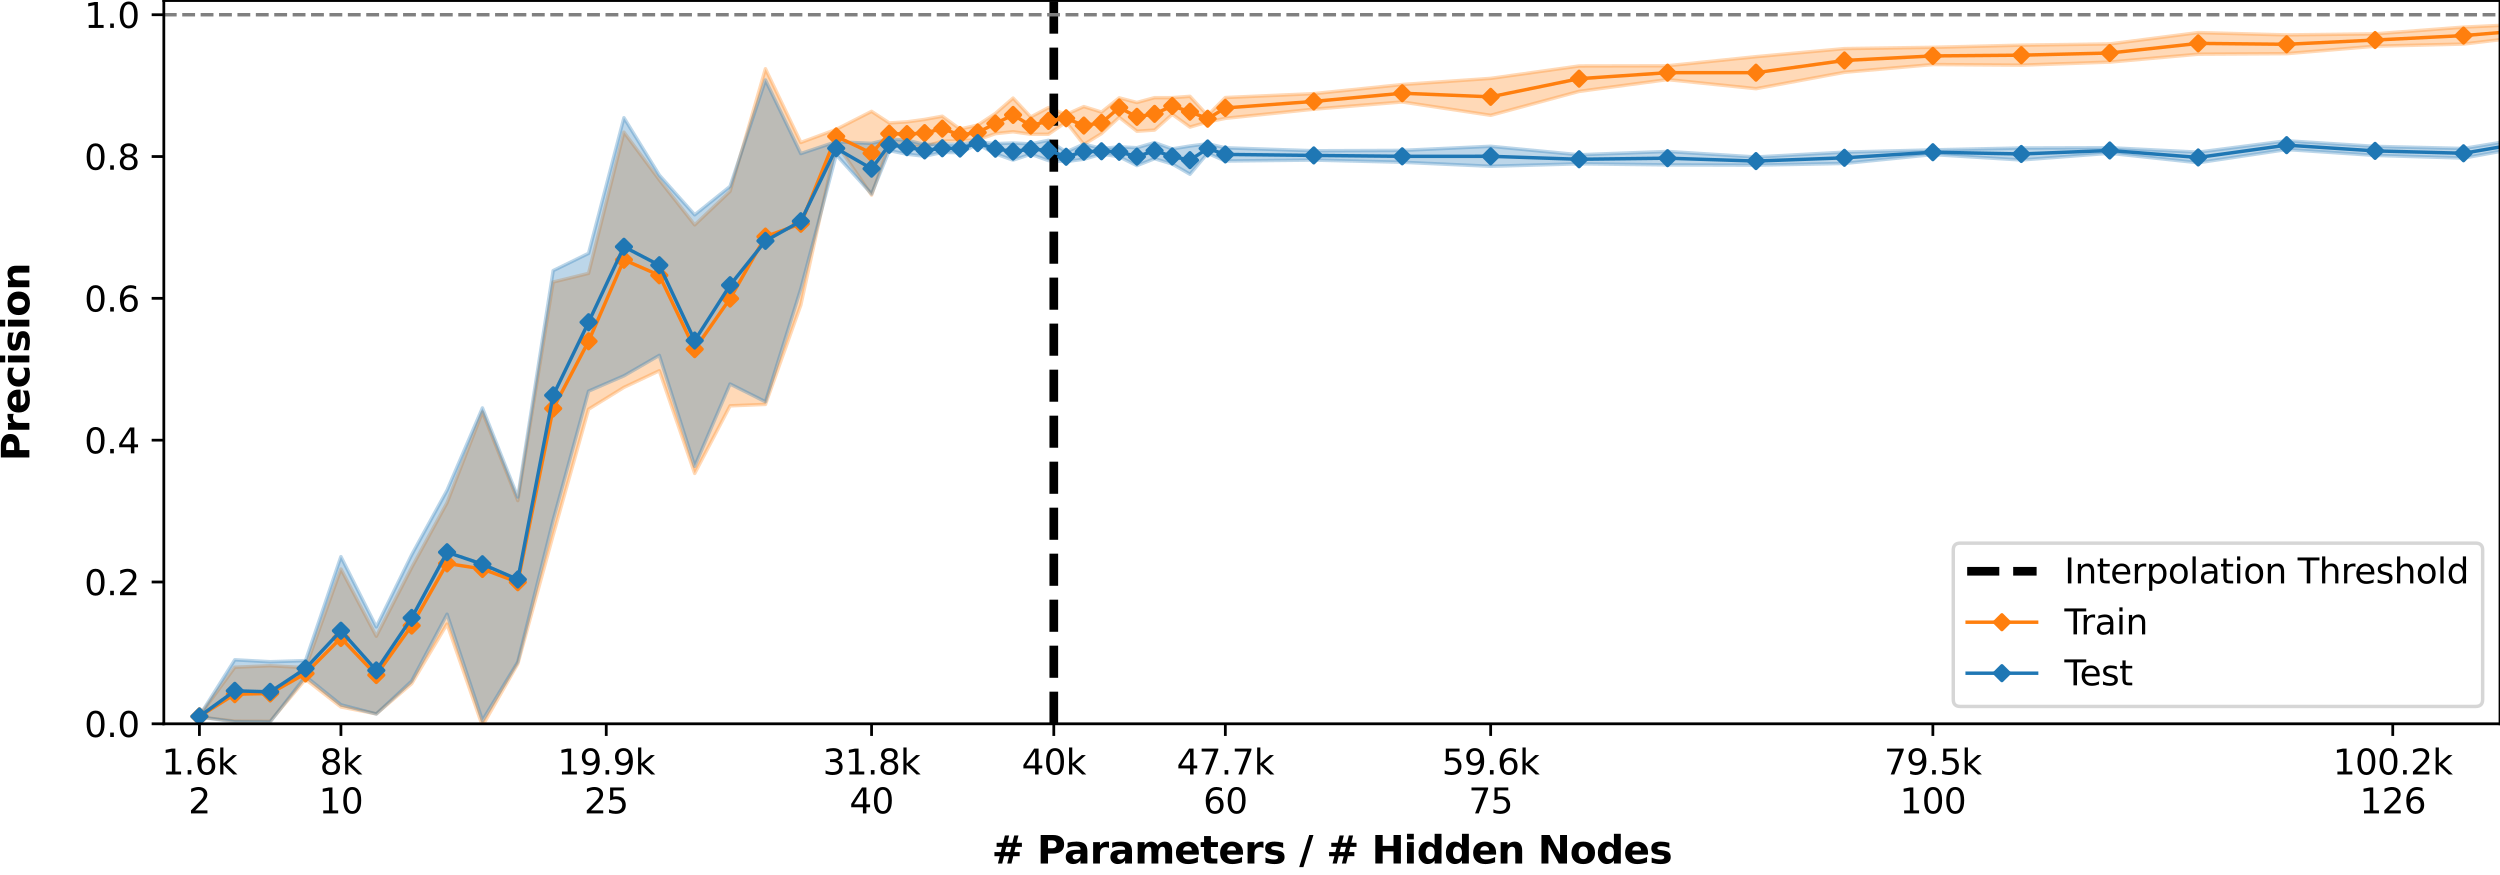 <?xml version="1.0" encoding="utf-8" standalone="no"?>
<!DOCTYPE svg PUBLIC "-//W3C//DTD SVG 1.1//EN"
  "http://www.w3.org/Graphics/SVG/1.1/DTD/svg11.dtd">
<svg xmlns:xlink="http://www.w3.org/1999/xlink" width="720pt" height="252pt" viewBox="0 0 720 252" xmlns="http://www.w3.org/2000/svg" version="1.1">
 <defs>
  <style type="text/css">*{stroke-linejoin: round; stroke-linecap: butt}</style>
 </defs>
 <g id="figure_1">
  <g id="patch_1">
   <path d="M 0 252 
L 720 252 
L 720 0 
L 0 0 
z
" style="fill: #ffffff"/>
  </g>
  <g id="axes_1">
   <g id="patch_2">
    <path d="M 47.18 208.456 
L 720 208.456 
L 720 0.155 
L 47.18 0.155 
z
" style="fill: #ffffff"/>
   </g>
   <g id="PolyCollection_1">
    <path d="M 57.432 206.19 
L 57.432 206.462 
L 67.621 207.691 
L 77.809 207.722 
L 87.998 195.637 
L 98.186 203.606 
L 108.375 205.589 
L 118.563 196.885 
L 128.751 179.73 
L 138.94 209.063 
L 149.128 191.187 
L 159.317 154.077 
L 169.505 117.858 
L 179.694 111.564 
L 189.882 106.779 
L 200.07 136.35 
L 210.259 116.885 
L 220.447 116.47 
L 230.636 87.857 
L 240.824 41.288 
L 251.012 56.172 
L 256.107 41.582 
L 261.201 42.147 
L 266.295 42.268 
L 271.389 40.629 
L 276.483 40.582 
L 281.578 40.268 
L 286.672 38.488 
L 291.766 37.948 
L 296.86 38.665 
L 301.955 38.664 
L 307.049 35.153 
L 312.143 41.62 
L 317.237 38.475 
L 322.331 33.78 
L 327.426 37.792 
L 332.52 37.463 
L 337.614 32.921 
L 342.708 36.606 
L 347.802 35.124 
L 352.897 34.087 
L 378.368 31.445 
L 403.839 29.363 
L 429.31 33.21 
L 454.781 26.317 
L 480.252 22.921 
L 505.723 25.541 
L 531.194 20.822 
L 556.665 18.587 
L 582.136 18.772 
L 607.607 17.883 
L 633.078 15.609 
L 658.549 15.455 
L 684.02 13.31 
L 709.491 12.69 
L 734.962 9.646 
L 760.433 10.351 
L 785.904 7.496 
L 811.375 7.434 
L 811.375 5.301 
L 811.375 5.301 
L 785.904 6.124 
L 760.433 8.234 
L 734.962 6.615 
L 709.491 7.811 
L 684.02 9.746 
L 658.549 10.055 
L 633.078 9.385 
L 607.607 12.651 
L 582.136 13.007 
L 556.665 13.627 
L 531.194 13.998 
L 505.723 16.32 
L 480.252 18.941 
L 454.781 19.002 
L 429.31 22.571 
L 403.839 24.34 
L 378.368 26.967 
L 352.897 28.091 
L 347.802 33.265 
L 342.708 27.743 
L 337.614 28.13 
L 332.52 28.121 
L 327.426 29.512 
L 322.331 28.184 
L 317.237 32.281 
L 312.143 30.699 
L 307.049 32.973 
L 301.955 30.997 
L 296.86 33.69 
L 291.766 28.243 
L 286.672 32.675 
L 281.578 36.023 
L 276.483 37.17 
L 271.389 33.469 
L 266.295 34.394 
L 261.201 35.095 
L 256.107 35.409 
L 251.012 32.068 
L 240.824 37.267 
L 230.636 41.039 
L 220.447 19.797 
L 210.259 55.1 
L 200.07 64.77 
L 189.882 51.809 
L 179.694 38.065 
L 169.505 78.729 
L 159.317 81.219 
L 149.128 144.18 
L 138.94 118.671 
L 128.751 144.795 
L 118.563 163.452 
L 108.375 183.232 
L 98.186 163.882 
L 87.998 192.283 
L 77.809 191.731 
L 67.621 192.163 
L 57.432 206.19 
z
" clip-path="url(#p3cafdb30af)" style="fill: #ff7f0e; fill-opacity: 0.3; stroke: #ff7f0e; stroke-opacity: 0.3"/>
   </g>
   <g id="PolyCollection_2">
    <path d="M 57.432 206.173 
L 57.432 206.486 
L 67.621 207.892 
L 77.809 207.93 
L 87.998 194.784 
L 98.186 202.978 
L 108.375 205.633 
L 118.563 196.144 
L 128.751 176.895 
L 138.94 207.509 
L 149.128 190.625 
L 159.317 149.782 
L 169.505 112.649 
L 179.694 108.236 
L 189.882 102.345 
L 200.07 134.295 
L 210.259 110.593 
L 220.447 115.709 
L 230.636 83.185 
L 240.824 44.596 
L 251.012 55.866 
L 256.107 43.363 
L 261.201 44.406 
L 266.295 44.996 
L 271.389 43.891 
L 276.483 43.971 
L 281.578 41.57 
L 286.672 44.291 
L 291.766 46.115 
L 296.86 44.407 
L 301.955 46.241 
L 307.049 46.532 
L 312.143 45.85 
L 317.237 44.378 
L 322.331 45.146 
L 327.426 47.687 
L 332.52 45.697 
L 337.614 47.23 
L 342.708 50.187 
L 347.802 44.129 
L 352.897 46.375 
L 378.368 46.101 
L 403.839 46.724 
L 429.31 47.893 
L 454.781 47.173 
L 480.252 47.491 
L 505.723 47.566 
L 531.194 47.074 
L 556.665 44.51 
L 582.136 46.075 
L 607.607 44.135 
L 633.078 46.869 
L 658.549 43.064 
L 684.02 44.754 
L 709.491 45.526 
L 734.962 40.917 
L 760.433 43.381 
L 785.904 40.248 
L 811.375 41.18 
L 811.375 39.206 
L 811.375 39.206 
L 785.904 37.907 
L 760.433 39.805 
L 734.962 38.586 
L 709.491 42.76 
L 684.02 42.155 
L 658.549 40.545 
L 633.078 43.822 
L 607.607 42.536 
L 582.136 42.615 
L 556.665 43.163 
L 531.194 43.825 
L 505.723 45.212 
L 480.252 43.622 
L 454.781 44.571 
L 429.31 42.133 
L 403.839 43.315 
L 378.368 43.418 
L 352.897 42.564 
L 347.802 41.395 
L 342.708 42.053 
L 337.614 42.888 
L 332.52 41.068 
L 327.426 42.54 
L 322.331 42.299 
L 317.237 42.753 
L 312.143 41.499 
L 307.049 43.767 
L 301.955 40.41 
L 296.86 41.435 
L 291.766 41.186 
L 286.672 41.367 
L 281.578 40.873 
L 276.483 41.599 
L 271.389 41.505 
L 266.295 41.635 
L 261.201 40.371 
L 256.107 40.074 
L 251.012 41.295 
L 240.824 40.821 
L 230.636 44.23 
L 220.447 23.035 
L 210.259 53.677 
L 200.07 61.857 
L 189.882 50.428 
L 179.694 33.905 
L 169.505 72.955 
L 159.317 77.936 
L 149.128 143.142 
L 138.94 117.482 
L 128.751 141.184 
L 118.563 159.771 
L 108.375 180.526 
L 98.186 160.316 
L 87.998 190.255 
L 77.809 190.574 
L 67.621 190.019 
L 57.432 206.173 
z
" clip-path="url(#p3cafdb30af)" style="fill: #1f77b4; fill-opacity: 0.3; stroke: #1f77b4; stroke-opacity: 0.3"/>
   </g>
   <g id="matplotlib.axis_1">
    <g id="xtick_1">
     <g id="line2d_1">
      <defs>
       <path id="m7bb07de975" d="M 0 0 
L 0 3.5 
" style="stroke: #000000; stroke-width: 0.8"/>
      </defs>
      <g>
       <use xlink:href="#m7bb07de975" x="57.432" y="208.456" style="stroke: #000000; stroke-width: 0.8"/>
      </g>
     </g>
     <g id="text_1">
      <!-- 1.6k -->
      <g transform="translate(46.586 223.054)scale(0.1 -0.1)">
       <defs>
        <path id="DejaVuSans-31" d="M 794 531 
L 1825 531 
L 1825 4091 
L 703 3866 
L 703 4441 
L 1819 4666 
L 2450 4666 
L 2450 531 
L 3481 531 
L 3481 0 
L 794 0 
L 794 531 
z
" transform="scale(0.016)"/>
        <path id="DejaVuSans-2e" d="M 684 794 
L 1344 794 
L 1344 0 
L 684 0 
L 684 794 
z
" transform="scale(0.016)"/>
        <path id="DejaVuSans-36" d="M 2113 2584 
Q 1688 2584 1439 2293 
Q 1191 2003 1191 1497 
Q 1191 994 1439 701 
Q 1688 409 2113 409 
Q 2538 409 2786 701 
Q 3034 994 3034 1497 
Q 3034 2003 2786 2293 
Q 2538 2584 2113 2584 
z
M 3366 4563 
L 3366 3988 
Q 3128 4100 2886 4159 
Q 2644 4219 2406 4219 
Q 1781 4219 1451 3797 
Q 1122 3375 1075 2522 
Q 1259 2794 1537 2939 
Q 1816 3084 2150 3084 
Q 2853 3084 3261 2657 
Q 3669 2231 3669 1497 
Q 3669 778 3244 343 
Q 2819 -91 2113 -91 
Q 1303 -91 875 529 
Q 447 1150 447 2328 
Q 447 3434 972 4092 
Q 1497 4750 2381 4750 
Q 2619 4750 2861 4703 
Q 3103 4656 3366 4563 
z
" transform="scale(0.016)"/>
        <path id="DejaVuSans-6b" d="M 581 4863 
L 1159 4863 
L 1159 1991 
L 2875 3500 
L 3609 3500 
L 1753 1863 
L 3688 0 
L 2938 0 
L 1159 1709 
L 1159 0 
L 581 0 
L 581 4863 
z
" transform="scale(0.016)"/>
       </defs>
       <use xlink:href="#DejaVuSans-31"/>
       <use xlink:href="#DejaVuSans-2e" x="63.623"/>
       <use xlink:href="#DejaVuSans-36" x="95.41"/>
       <use xlink:href="#DejaVuSans-6b" x="159.033"/>
      </g>
      <!-- 2 -->
      <g transform="translate(54.251 234.252)scale(0.1 -0.1)">
       <defs>
        <path id="DejaVuSans-32" d="M 1228 531 
L 3431 531 
L 3431 0 
L 469 0 
L 469 531 
Q 828 903 1448 1529 
Q 2069 2156 2228 2338 
Q 2531 2678 2651 2914 
Q 2772 3150 2772 3378 
Q 2772 3750 2511 3984 
Q 2250 4219 1831 4219 
Q 1534 4219 1204 4116 
Q 875 4013 500 3803 
L 500 4441 
Q 881 4594 1212 4672 
Q 1544 4750 1819 4750 
Q 2544 4750 2975 4387 
Q 3406 4025 3406 3419 
Q 3406 3131 3298 2873 
Q 3191 2616 2906 2266 
Q 2828 2175 2409 1742 
Q 1991 1309 1228 531 
z
" transform="scale(0.016)"/>
       </defs>
       <use xlink:href="#DejaVuSans-32"/>
      </g>
     </g>
    </g>
    <g id="xtick_2">
     <g id="line2d_2">
      <g>
       <use xlink:href="#m7bb07de975" x="98.186" y="208.456" style="stroke: #000000; stroke-width: 0.8"/>
      </g>
     </g>
     <g id="text_2">
      <!-- 8k -->
      <g transform="translate(92.11 223.054)scale(0.1 -0.1)">
       <defs>
        <path id="DejaVuSans-38" d="M 2034 2216 
Q 1584 2216 1326 1975 
Q 1069 1734 1069 1313 
Q 1069 891 1326 650 
Q 1584 409 2034 409 
Q 2484 409 2743 651 
Q 3003 894 3003 1313 
Q 3003 1734 2745 1975 
Q 2488 2216 2034 2216 
z
M 1403 2484 
Q 997 2584 770 2862 
Q 544 3141 544 3541 
Q 544 4100 942 4425 
Q 1341 4750 2034 4750 
Q 2731 4750 3128 4425 
Q 3525 4100 3525 3541 
Q 3525 3141 3298 2862 
Q 3072 2584 2669 2484 
Q 3125 2378 3379 2068 
Q 3634 1759 3634 1313 
Q 3634 634 3220 271 
Q 2806 -91 2034 -91 
Q 1263 -91 848 271 
Q 434 634 434 1313 
Q 434 1759 690 2068 
Q 947 2378 1403 2484 
z
M 1172 3481 
Q 1172 3119 1398 2916 
Q 1625 2713 2034 2713 
Q 2441 2713 2670 2916 
Q 2900 3119 2900 3481 
Q 2900 3844 2670 4047 
Q 2441 4250 2034 4250 
Q 1625 4250 1398 4047 
Q 1172 3844 1172 3481 
z
" transform="scale(0.016)"/>
       </defs>
       <use xlink:href="#DejaVuSans-38"/>
       <use xlink:href="#DejaVuSans-6b" x="63.623"/>
      </g>
      <!-- 10 -->
      <g transform="translate(91.824 234.252)scale(0.1 -0.1)">
       <defs>
        <path id="DejaVuSans-30" d="M 2034 4250 
Q 1547 4250 1301 3770 
Q 1056 3291 1056 2328 
Q 1056 1369 1301 889 
Q 1547 409 2034 409 
Q 2525 409 2770 889 
Q 3016 1369 3016 2328 
Q 3016 3291 2770 3770 
Q 2525 4250 2034 4250 
z
M 2034 4750 
Q 2819 4750 3233 4129 
Q 3647 3509 3647 2328 
Q 3647 1150 3233 529 
Q 2819 -91 2034 -91 
Q 1250 -91 836 529 
Q 422 1150 422 2328 
Q 422 3509 836 4129 
Q 1250 4750 2034 4750 
z
" transform="scale(0.016)"/>
       </defs>
       <use xlink:href="#DejaVuSans-31"/>
       <use xlink:href="#DejaVuSans-30" x="63.623"/>
      </g>
     </g>
    </g>
    <g id="xtick_3">
     <g id="line2d_3">
      <g>
       <use xlink:href="#m7bb07de975" x="174.599" y="208.456" style="stroke: #000000; stroke-width: 0.8"/>
      </g>
     </g>
     <g id="text_3">
      <!-- 19.9k -->
      <g transform="translate(160.571 223.054)scale(0.1 -0.1)">
       <defs>
        <path id="DejaVuSans-39" d="M 703 97 
L 703 672 
Q 941 559 1184 500 
Q 1428 441 1663 441 
Q 2288 441 2617 861 
Q 2947 1281 2994 2138 
Q 2813 1869 2534 1725 
Q 2256 1581 1919 1581 
Q 1219 1581 811 2004 
Q 403 2428 403 3163 
Q 403 3881 828 4315 
Q 1253 4750 1959 4750 
Q 2769 4750 3195 4129 
Q 3622 3509 3622 2328 
Q 3622 1225 3098 567 
Q 2575 -91 1691 -91 
Q 1453 -91 1209 -44 
Q 966 3 703 97 
z
M 1959 2075 
Q 2384 2075 2632 2365 
Q 2881 2656 2881 3163 
Q 2881 3666 2632 3958 
Q 2384 4250 1959 4250 
Q 1534 4250 1286 3958 
Q 1038 3666 1038 3163 
Q 1038 2656 1286 2365 
Q 1534 2075 1959 2075 
z
" transform="scale(0.016)"/>
       </defs>
       <use xlink:href="#DejaVuSans-31"/>
       <use xlink:href="#DejaVuSans-39" x="63.623"/>
       <use xlink:href="#DejaVuSans-2e" x="127.246"/>
       <use xlink:href="#DejaVuSans-39" x="159.033"/>
       <use xlink:href="#DejaVuSans-6b" x="222.656"/>
      </g>
      <!-- 25 -->
      <g transform="translate(168.237 234.252)scale(0.1 -0.1)">
       <defs>
        <path id="DejaVuSans-35" d="M 691 4666 
L 3169 4666 
L 3169 4134 
L 1269 4134 
L 1269 2991 
Q 1406 3038 1543 3061 
Q 1681 3084 1819 3084 
Q 2600 3084 3056 2656 
Q 3513 2228 3513 1497 
Q 3513 744 3044 326 
Q 2575 -91 1722 -91 
Q 1428 -91 1123 -41 
Q 819 9 494 109 
L 494 744 
Q 775 591 1075 516 
Q 1375 441 1709 441 
Q 2250 441 2565 725 
Q 2881 1009 2881 1497 
Q 2881 1984 2565 2268 
Q 2250 2553 1709 2553 
Q 1456 2553 1204 2497 
Q 953 2441 691 2322 
L 691 4666 
z
" transform="scale(0.016)"/>
       </defs>
       <use xlink:href="#DejaVuSans-32"/>
       <use xlink:href="#DejaVuSans-35" x="63.623"/>
      </g>
     </g>
    </g>
    <g id="xtick_4">
     <g id="line2d_4">
      <g>
       <use xlink:href="#m7bb07de975" x="251.012" y="208.456" style="stroke: #000000; stroke-width: 0.8"/>
      </g>
     </g>
     <g id="text_4">
      <!-- 31.8k -->
      <g transform="translate(236.984 223.054)scale(0.1 -0.1)">
       <defs>
        <path id="DejaVuSans-33" d="M 2597 2516 
Q 3050 2419 3304 2112 
Q 3559 1806 3559 1356 
Q 3559 666 3084 287 
Q 2609 -91 1734 -91 
Q 1441 -91 1130 -33 
Q 819 25 488 141 
L 488 750 
Q 750 597 1062 519 
Q 1375 441 1716 441 
Q 2309 441 2620 675 
Q 2931 909 2931 1356 
Q 2931 1769 2642 2001 
Q 2353 2234 1838 2234 
L 1294 2234 
L 1294 2753 
L 1863 2753 
Q 2328 2753 2575 2939 
Q 2822 3125 2822 3475 
Q 2822 3834 2567 4026 
Q 2313 4219 1838 4219 
Q 1578 4219 1281 4162 
Q 984 4106 628 3988 
L 628 4550 
Q 988 4650 1302 4700 
Q 1616 4750 1894 4750 
Q 2613 4750 3031 4423 
Q 3450 4097 3450 3541 
Q 3450 3153 3228 2886 
Q 3006 2619 2597 2516 
z
" transform="scale(0.016)"/>
       </defs>
       <use xlink:href="#DejaVuSans-33"/>
       <use xlink:href="#DejaVuSans-31" x="63.623"/>
       <use xlink:href="#DejaVuSans-2e" x="127.246"/>
       <use xlink:href="#DejaVuSans-38" x="159.033"/>
       <use xlink:href="#DejaVuSans-6b" x="222.656"/>
      </g>
      <!-- 40 -->
      <g transform="translate(244.65 234.252)scale(0.1 -0.1)">
       <defs>
        <path id="DejaVuSans-34" d="M 2419 4116 
L 825 1625 
L 2419 1625 
L 2419 4116 
z
M 2253 4666 
L 3047 4666 
L 3047 1625 
L 3713 1625 
L 3713 1100 
L 3047 1100 
L 3047 0 
L 2419 0 
L 2419 1100 
L 313 1100 
L 313 1709 
L 2253 4666 
z
" transform="scale(0.016)"/>
       </defs>
       <use xlink:href="#DejaVuSans-34"/>
       <use xlink:href="#DejaVuSans-30" x="63.623"/>
      </g>
     </g>
    </g>
    <g id="xtick_5">
     <g id="line2d_5">
      <g>
       <use xlink:href="#m7bb07de975" x="352.897" y="208.456" style="stroke: #000000; stroke-width: 0.8"/>
      </g>
     </g>
     <g id="text_5">
      <!-- 47.7k -->
      <g transform="translate(338.868 223.054)scale(0.1 -0.1)">
       <defs>
        <path id="DejaVuSans-37" d="M 525 4666 
L 3525 4666 
L 3525 4397 
L 1831 0 
L 1172 0 
L 2766 4134 
L 525 4134 
L 525 4666 
z
" transform="scale(0.016)"/>
       </defs>
       <use xlink:href="#DejaVuSans-34"/>
       <use xlink:href="#DejaVuSans-37" x="63.623"/>
       <use xlink:href="#DejaVuSans-2e" x="127.246"/>
       <use xlink:href="#DejaVuSans-37" x="159.033"/>
       <use xlink:href="#DejaVuSans-6b" x="222.656"/>
      </g>
      <!-- 60 -->
      <g transform="translate(346.534 234.252)scale(0.1 -0.1)">
       <use xlink:href="#DejaVuSans-36"/>
       <use xlink:href="#DejaVuSans-30" x="63.623"/>
      </g>
     </g>
    </g>
    <g id="xtick_6">
     <g id="line2d_6">
      <g>
       <use xlink:href="#m7bb07de975" x="429.31" y="208.456" style="stroke: #000000; stroke-width: 0.8"/>
      </g>
     </g>
     <g id="text_6">
      <!-- 59.6k -->
      <g transform="translate(415.282 223.054)scale(0.1 -0.1)">
       <use xlink:href="#DejaVuSans-35"/>
       <use xlink:href="#DejaVuSans-39" x="63.623"/>
       <use xlink:href="#DejaVuSans-2e" x="127.246"/>
       <use xlink:href="#DejaVuSans-36" x="159.033"/>
       <use xlink:href="#DejaVuSans-6b" x="222.656"/>
      </g>
      <!-- 75 -->
      <g transform="translate(422.947 234.252)scale(0.1 -0.1)">
       <use xlink:href="#DejaVuSans-37"/>
       <use xlink:href="#DejaVuSans-35" x="63.623"/>
      </g>
     </g>
    </g>
    <g id="xtick_7">
     <g id="line2d_7">
      <g>
       <use xlink:href="#m7bb07de975" x="556.665" y="208.456" style="stroke: #000000; stroke-width: 0.8"/>
      </g>
     </g>
     <g id="text_7">
      <!-- 79.5k -->
      <g transform="translate(542.637 223.054)scale(0.1 -0.1)">
       <use xlink:href="#DejaVuSans-37"/>
       <use xlink:href="#DejaVuSans-39" x="63.623"/>
       <use xlink:href="#DejaVuSans-2e" x="127.246"/>
       <use xlink:href="#DejaVuSans-35" x="159.033"/>
       <use xlink:href="#DejaVuSans-6b" x="222.656"/>
      </g>
      <!-- 100 -->
      <g transform="translate(547.121 234.252)scale(0.1 -0.1)">
       <use xlink:href="#DejaVuSans-31"/>
       <use xlink:href="#DejaVuSans-30" x="63.623"/>
       <use xlink:href="#DejaVuSans-30" x="127.246"/>
      </g>
     </g>
    </g>
    <g id="xtick_8">
     <g id="line2d_8">
      <g>
       <use xlink:href="#m7bb07de975" x="689.114" y="208.456" style="stroke: #000000; stroke-width: 0.8"/>
      </g>
     </g>
     <g id="text_8">
      <!-- 100.2k -->
      <g transform="translate(671.905 223.054)scale(0.1 -0.1)">
       <use xlink:href="#DejaVuSans-31"/>
       <use xlink:href="#DejaVuSans-30" x="63.623"/>
       <use xlink:href="#DejaVuSans-30" x="127.246"/>
       <use xlink:href="#DejaVuSans-2e" x="190.869"/>
       <use xlink:href="#DejaVuSans-32" x="222.656"/>
       <use xlink:href="#DejaVuSans-6b" x="286.279"/>
      </g>
      <!-- 126 -->
      <g transform="translate(679.571 234.252)scale(0.1 -0.1)">
       <use xlink:href="#DejaVuSans-31"/>
       <use xlink:href="#DejaVuSans-32" x="63.623"/>
       <use xlink:href="#DejaVuSans-36" x="127.246"/>
      </g>
     </g>
    </g>
    <g id="xtick_9">
     <g id="line2d_9">
      <g>
       <use xlink:href="#m7bb07de975" x="303.492" y="208.456" style="stroke: #000000; stroke-width: 0.8"/>
      </g>
     </g>
     <g id="text_9">
      <!-- 40k -->
      <g transform="translate(294.235 223.054)scale(0.1 -0.1)">
       <use xlink:href="#DejaVuSans-34"/>
       <use xlink:href="#DejaVuSans-30" x="63.623"/>
       <use xlink:href="#DejaVuSans-6b" x="127.246"/>
      </g>
     </g>
    </g>
    <g id="text_10">
     <!-- # Parameters / # Hidden Nodes -->
     <g transform="translate(285.631 248.69)scale(0.11 -0.11)">
      <defs>
       <path id="DejaVuSans-Bold-23" d="M 2847 4594 
L 2547 3391 
L 3372 3391 
L 3675 4594 
L 4366 4594 
L 4063 3391 
L 4928 3391 
L 4928 2725 
L 3897 2725 
L 3681 1869 
L 4569 1869 
L 4569 1197 
L 3519 1197 
L 3219 0 
L 2528 0 
L 2828 1197 
L 2003 1197 
L 1703 0 
L 1006 0 
L 1306 1197 
L 434 1197 
L 434 1869 
L 1459 1869 
L 1678 2725 
L 794 2725 
L 794 3391 
L 1850 3391 
L 2150 4594 
L 2847 4594 
z
M 3200 2725 
L 2375 2725 
L 2156 1869 
L 2981 1869 
L 3200 2725 
z
" transform="scale(0.016)"/>
       <path id="DejaVuSans-Bold-20" transform="scale(0.016)"/>
       <path id="DejaVuSans-Bold-50" d="M 588 4666 
L 2584 4666 
Q 3475 4666 3951 4270 
Q 4428 3875 4428 3144 
Q 4428 2409 3951 2014 
Q 3475 1619 2584 1619 
L 1791 1619 
L 1791 0 
L 588 0 
L 588 4666 
z
M 1791 3794 
L 1791 2491 
L 2456 2491 
Q 2806 2491 2997 2661 
Q 3188 2831 3188 3144 
Q 3188 3456 2997 3625 
Q 2806 3794 2456 3794 
L 1791 3794 
z
" transform="scale(0.016)"/>
       <path id="DejaVuSans-Bold-61" d="M 2106 1575 
Q 1756 1575 1579 1456 
Q 1403 1338 1403 1106 
Q 1403 894 1545 773 
Q 1688 653 1941 653 
Q 2256 653 2472 879 
Q 2688 1106 2688 1447 
L 2688 1575 
L 2106 1575 
z
M 3816 1997 
L 3816 0 
L 2688 0 
L 2688 519 
Q 2463 200 2181 54 
Q 1900 -91 1497 -91 
Q 953 -91 614 226 
Q 275 544 275 1050 
Q 275 1666 698 1953 
Q 1122 2241 2028 2241 
L 2688 2241 
L 2688 2328 
Q 2688 2594 2478 2717 
Q 2269 2841 1825 2841 
Q 1466 2841 1156 2769 
Q 847 2697 581 2553 
L 581 3406 
Q 941 3494 1303 3539 
Q 1666 3584 2028 3584 
Q 2975 3584 3395 3211 
Q 3816 2838 3816 1997 
z
" transform="scale(0.016)"/>
       <path id="DejaVuSans-Bold-72" d="M 3138 2547 
Q 2991 2616 2845 2648 
Q 2700 2681 2553 2681 
Q 2122 2681 1889 2404 
Q 1656 2128 1656 1613 
L 1656 0 
L 538 0 
L 538 3500 
L 1656 3500 
L 1656 2925 
Q 1872 3269 2151 3426 
Q 2431 3584 2822 3584 
Q 2878 3584 2943 3579 
Q 3009 3575 3134 3559 
L 3138 2547 
z
" transform="scale(0.016)"/>
       <path id="DejaVuSans-Bold-6d" d="M 3781 2919 
Q 3994 3244 4286 3414 
Q 4578 3584 4928 3584 
Q 5531 3584 5847 3212 
Q 6163 2841 6163 2131 
L 6163 0 
L 5038 0 
L 5038 1825 
Q 5041 1866 5042 1909 
Q 5044 1953 5044 2034 
Q 5044 2406 4934 2573 
Q 4825 2741 4581 2741 
Q 4263 2741 4089 2478 
Q 3916 2216 3909 1719 
L 3909 0 
L 2784 0 
L 2784 1825 
Q 2784 2406 2684 2573 
Q 2584 2741 2328 2741 
Q 2006 2741 1831 2477 
Q 1656 2213 1656 1722 
L 1656 0 
L 531 0 
L 531 3500 
L 1656 3500 
L 1656 2988 
Q 1863 3284 2130 3434 
Q 2397 3584 2719 3584 
Q 3081 3584 3359 3409 
Q 3638 3234 3781 2919 
z
" transform="scale(0.016)"/>
       <path id="DejaVuSans-Bold-65" d="M 4031 1759 
L 4031 1441 
L 1416 1441 
Q 1456 1047 1700 850 
Q 1944 653 2381 653 
Q 2734 653 3104 758 
Q 3475 863 3866 1075 
L 3866 213 
Q 3469 63 3072 -14 
Q 2675 -91 2278 -91 
Q 1328 -91 801 392 
Q 275 875 275 1747 
Q 275 2603 792 3093 
Q 1309 3584 2216 3584 
Q 3041 3584 3536 3087 
Q 4031 2591 4031 1759 
z
M 2881 2131 
Q 2881 2450 2695 2645 
Q 2509 2841 2209 2841 
Q 1884 2841 1681 2658 
Q 1478 2475 1428 2131 
L 2881 2131 
z
" transform="scale(0.016)"/>
       <path id="DejaVuSans-Bold-74" d="M 1759 4494 
L 1759 3500 
L 2913 3500 
L 2913 2700 
L 1759 2700 
L 1759 1216 
Q 1759 972 1856 886 
Q 1953 800 2241 800 
L 2816 800 
L 2816 0 
L 1856 0 
Q 1194 0 917 276 
Q 641 553 641 1216 
L 641 2700 
L 84 2700 
L 84 3500 
L 641 3500 
L 641 4494 
L 1759 4494 
z
" transform="scale(0.016)"/>
       <path id="DejaVuSans-Bold-73" d="M 3272 3391 
L 3272 2541 
Q 2913 2691 2578 2766 
Q 2244 2841 1947 2841 
Q 1628 2841 1473 2761 
Q 1319 2681 1319 2516 
Q 1319 2381 1436 2309 
Q 1553 2238 1856 2203 
L 2053 2175 
Q 2913 2066 3209 1816 
Q 3506 1566 3506 1031 
Q 3506 472 3093 190 
Q 2681 -91 1863 -91 
Q 1516 -91 1145 -36 
Q 775 19 384 128 
L 384 978 
Q 719 816 1070 734 
Q 1422 653 1784 653 
Q 2113 653 2278 743 
Q 2444 834 2444 1013 
Q 2444 1163 2330 1236 
Q 2216 1309 1875 1350 
L 1678 1375 
Q 931 1469 631 1722 
Q 331 1975 331 2491 
Q 331 3047 712 3315 
Q 1094 3584 1881 3584 
Q 2191 3584 2531 3537 
Q 2872 3491 3272 3391 
z
" transform="scale(0.016)"/>
       <path id="DejaVuSans-Bold-2f" d="M 1644 4666 
L 2338 4666 
L 691 -594 
L 0 -594 
L 1644 4666 
z
" transform="scale(0.016)"/>
       <path id="DejaVuSans-Bold-48" d="M 588 4666 
L 1791 4666 
L 1791 2888 
L 3566 2888 
L 3566 4666 
L 4769 4666 
L 4769 0 
L 3566 0 
L 3566 1978 
L 1791 1978 
L 1791 0 
L 588 0 
L 588 4666 
z
" transform="scale(0.016)"/>
       <path id="DejaVuSans-Bold-69" d="M 538 3500 
L 1656 3500 
L 1656 0 
L 538 0 
L 538 3500 
z
M 538 4863 
L 1656 4863 
L 1656 3950 
L 538 3950 
L 538 4863 
z
" transform="scale(0.016)"/>
       <path id="DejaVuSans-Bold-64" d="M 2919 2988 
L 2919 4863 
L 4044 4863 
L 4044 0 
L 2919 0 
L 2919 506 
Q 2688 197 2409 53 
Q 2131 -91 1766 -91 
Q 1119 -91 703 423 
Q 288 938 288 1747 
Q 288 2556 703 3070 
Q 1119 3584 1766 3584 
Q 2128 3584 2408 3439 
Q 2688 3294 2919 2988 
z
M 2181 722 
Q 2541 722 2730 984 
Q 2919 1247 2919 1747 
Q 2919 2247 2730 2509 
Q 2541 2772 2181 2772 
Q 1825 2772 1636 2509 
Q 1447 2247 1447 1747 
Q 1447 1247 1636 984 
Q 1825 722 2181 722 
z
" transform="scale(0.016)"/>
       <path id="DejaVuSans-Bold-6e" d="M 4056 2131 
L 4056 0 
L 2931 0 
L 2931 347 
L 2931 1631 
Q 2931 2084 2911 2256 
Q 2891 2428 2841 2509 
Q 2775 2619 2662 2680 
Q 2550 2741 2406 2741 
Q 2056 2741 1856 2470 
Q 1656 2200 1656 1722 
L 1656 0 
L 538 0 
L 538 3500 
L 1656 3500 
L 1656 2988 
Q 1909 3294 2193 3439 
Q 2478 3584 2822 3584 
Q 3428 3584 3742 3212 
Q 4056 2841 4056 2131 
z
" transform="scale(0.016)"/>
       <path id="DejaVuSans-Bold-4e" d="M 588 4666 
L 1931 4666 
L 3628 1466 
L 3628 4666 
L 4769 4666 
L 4769 0 
L 3425 0 
L 1728 3200 
L 1728 0 
L 588 0 
L 588 4666 
z
" transform="scale(0.016)"/>
       <path id="DejaVuSans-Bold-6f" d="M 2203 2784 
Q 1831 2784 1636 2517 
Q 1441 2250 1441 1747 
Q 1441 1244 1636 976 
Q 1831 709 2203 709 
Q 2569 709 2762 976 
Q 2956 1244 2956 1747 
Q 2956 2250 2762 2517 
Q 2569 2784 2203 2784 
z
M 2203 3584 
Q 3106 3584 3614 3096 
Q 4122 2609 4122 1747 
Q 4122 884 3614 396 
Q 3106 -91 2203 -91 
Q 1297 -91 786 396 
Q 275 884 275 1747 
Q 275 2609 786 3096 
Q 1297 3584 2203 3584 
z
" transform="scale(0.016)"/>
      </defs>
      <use xlink:href="#DejaVuSans-Bold-23"/>
      <use xlink:href="#DejaVuSans-Bold-20" x="83.789"/>
      <use xlink:href="#DejaVuSans-Bold-50" x="118.604"/>
      <use xlink:href="#DejaVuSans-Bold-61" x="189.27"/>
      <use xlink:href="#DejaVuSans-Bold-72" x="256.75"/>
      <use xlink:href="#DejaVuSans-Bold-61" x="306.066"/>
      <use xlink:href="#DejaVuSans-Bold-6d" x="373.547"/>
      <use xlink:href="#DejaVuSans-Bold-65" x="477.746"/>
      <use xlink:href="#DejaVuSans-Bold-74" x="545.568"/>
      <use xlink:href="#DejaVuSans-Bold-65" x="593.371"/>
      <use xlink:href="#DejaVuSans-Bold-72" x="661.193"/>
      <use xlink:href="#DejaVuSans-Bold-73" x="710.51"/>
      <use xlink:href="#DejaVuSans-Bold-20" x="770.031"/>
      <use xlink:href="#DejaVuSans-Bold-2f" x="804.846"/>
      <use xlink:href="#DejaVuSans-Bold-20" x="841.369"/>
      <use xlink:href="#DejaVuSans-Bold-23" x="876.184"/>
      <use xlink:href="#DejaVuSans-Bold-20" x="959.973"/>
      <use xlink:href="#DejaVuSans-Bold-48" x="994.787"/>
      <use xlink:href="#DejaVuSans-Bold-69" x="1078.479"/>
      <use xlink:href="#DejaVuSans-Bold-64" x="1112.756"/>
      <use xlink:href="#DejaVuSans-Bold-64" x="1184.338"/>
      <use xlink:href="#DejaVuSans-Bold-65" x="1255.92"/>
      <use xlink:href="#DejaVuSans-Bold-6e" x="1323.742"/>
      <use xlink:href="#DejaVuSans-Bold-20" x="1394.934"/>
      <use xlink:href="#DejaVuSans-Bold-4e" x="1429.748"/>
      <use xlink:href="#DejaVuSans-Bold-6f" x="1513.439"/>
      <use xlink:href="#DejaVuSans-Bold-64" x="1582.141"/>
      <use xlink:href="#DejaVuSans-Bold-65" x="1653.723"/>
      <use xlink:href="#DejaVuSans-Bold-73" x="1721.545"/>
     </g>
    </g>
   </g>
   <g id="matplotlib.axis_2">
    <g id="ytick_1">
     <g id="line2d_10">
      <defs>
       <path id="m55ae5e43bc" d="M 0 0 
L -3.5 0 
" style="stroke: #000000; stroke-width: 0.8"/>
      </defs>
      <g>
       <use xlink:href="#m55ae5e43bc" x="47.18" y="208.456" style="stroke: #000000; stroke-width: 0.8"/>
      </g>
     </g>
     <g id="text_11">
      <!--    0.0 -->
      <g transform="translate(14.742 212.255)scale(0.1 -0.1)">
       <defs>
        <path id="DejaVuSans-20" transform="scale(0.016)"/>
       </defs>
       <use xlink:href="#DejaVuSans-20"/>
       <use xlink:href="#DejaVuSans-20" x="31.787"/>
       <use xlink:href="#DejaVuSans-20" x="63.574"/>
       <use xlink:href="#DejaVuSans-30" x="95.361"/>
       <use xlink:href="#DejaVuSans-2e" x="158.984"/>
       <use xlink:href="#DejaVuSans-30" x="190.771"/>
      </g>
     </g>
    </g>
    <g id="ytick_2">
     <g id="line2d_11">
      <g>
       <use xlink:href="#m55ae5e43bc" x="47.18" y="167.613" style="stroke: #000000; stroke-width: 0.8"/>
      </g>
     </g>
     <g id="text_12">
      <!--    0.2 -->
      <g transform="translate(14.742 171.412)scale(0.1 -0.1)">
       <use xlink:href="#DejaVuSans-20"/>
       <use xlink:href="#DejaVuSans-20" x="31.787"/>
       <use xlink:href="#DejaVuSans-20" x="63.574"/>
       <use xlink:href="#DejaVuSans-30" x="95.361"/>
       <use xlink:href="#DejaVuSans-2e" x="158.984"/>
       <use xlink:href="#DejaVuSans-32" x="190.771"/>
      </g>
     </g>
    </g>
    <g id="ytick_3">
     <g id="line2d_12">
      <g>
       <use xlink:href="#m55ae5e43bc" x="47.18" y="126.769" style="stroke: #000000; stroke-width: 0.8"/>
      </g>
     </g>
     <g id="text_13">
      <!--    0.4 -->
      <g transform="translate(14.742 130.569)scale(0.1 -0.1)">
       <use xlink:href="#DejaVuSans-20"/>
       <use xlink:href="#DejaVuSans-20" x="31.787"/>
       <use xlink:href="#DejaVuSans-20" x="63.574"/>
       <use xlink:href="#DejaVuSans-30" x="95.361"/>
       <use xlink:href="#DejaVuSans-2e" x="158.984"/>
       <use xlink:href="#DejaVuSans-34" x="190.771"/>
      </g>
     </g>
    </g>
    <g id="ytick_4">
     <g id="line2d_13">
      <g>
       <use xlink:href="#m55ae5e43bc" x="47.18" y="85.926" style="stroke: #000000; stroke-width: 0.8"/>
      </g>
     </g>
     <g id="text_14">
      <!--    0.6 -->
      <g transform="translate(14.742 89.725)scale(0.1 -0.1)">
       <use xlink:href="#DejaVuSans-20"/>
       <use xlink:href="#DejaVuSans-20" x="31.787"/>
       <use xlink:href="#DejaVuSans-20" x="63.574"/>
       <use xlink:href="#DejaVuSans-30" x="95.361"/>
       <use xlink:href="#DejaVuSans-2e" x="158.984"/>
       <use xlink:href="#DejaVuSans-36" x="190.771"/>
      </g>
     </g>
    </g>
    <g id="ytick_5">
     <g id="line2d_14">
      <g>
       <use xlink:href="#m55ae5e43bc" x="47.18" y="45.083" style="stroke: #000000; stroke-width: 0.8"/>
      </g>
     </g>
     <g id="text_15">
      <!--    0.8 -->
      <g transform="translate(14.742 48.882)scale(0.1 -0.1)">
       <use xlink:href="#DejaVuSans-20"/>
       <use xlink:href="#DejaVuSans-20" x="31.787"/>
       <use xlink:href="#DejaVuSans-20" x="63.574"/>
       <use xlink:href="#DejaVuSans-30" x="95.361"/>
       <use xlink:href="#DejaVuSans-2e" x="158.984"/>
       <use xlink:href="#DejaVuSans-38" x="190.771"/>
      </g>
     </g>
    </g>
    <g id="ytick_6">
     <g id="line2d_15">
      <g>
       <use xlink:href="#m55ae5e43bc" x="47.18" y="4.24" style="stroke: #000000; stroke-width: 0.8"/>
      </g>
     </g>
     <g id="text_16">
      <!--    1.0 -->
      <g transform="translate(14.742 8.039)scale(0.1 -0.1)">
       <use xlink:href="#DejaVuSans-20"/>
       <use xlink:href="#DejaVuSans-20" x="31.787"/>
       <use xlink:href="#DejaVuSans-20" x="63.574"/>
       <use xlink:href="#DejaVuSans-31" x="95.361"/>
       <use xlink:href="#DejaVuSans-2e" x="158.984"/>
       <use xlink:href="#DejaVuSans-30" x="190.771"/>
      </g>
     </g>
    </g>
    <g id="text_17">
     <!-- Precision -->
     <g transform="translate(8.455 132.778)rotate(-90)scale(0.11 -0.11)">
      <defs>
       <path id="DejaVuSans-Bold-63" d="M 3366 3391 
L 3366 2478 
Q 3138 2634 2908 2709 
Q 2678 2784 2431 2784 
Q 1963 2784 1702 2511 
Q 1441 2238 1441 1747 
Q 1441 1256 1702 982 
Q 1963 709 2431 709 
Q 2694 709 2930 787 
Q 3166 866 3366 1019 
L 3366 103 
Q 3103 6 2833 -42 
Q 2563 -91 2291 -91 
Q 1344 -91 809 395 
Q 275 881 275 1747 
Q 275 2613 809 3098 
Q 1344 3584 2291 3584 
Q 2566 3584 2833 3536 
Q 3100 3488 3366 3391 
z
" transform="scale(0.016)"/>
      </defs>
      <use xlink:href="#DejaVuSans-Bold-50"/>
      <use xlink:href="#DejaVuSans-Bold-72" x="73.291"/>
      <use xlink:href="#DejaVuSans-Bold-65" x="122.607"/>
      <use xlink:href="#DejaVuSans-Bold-63" x="190.43"/>
      <use xlink:href="#DejaVuSans-Bold-69" x="249.707"/>
      <use xlink:href="#DejaVuSans-Bold-73" x="283.984"/>
      <use xlink:href="#DejaVuSans-Bold-69" x="343.506"/>
      <use xlink:href="#DejaVuSans-Bold-6f" x="377.783"/>
      <use xlink:href="#DejaVuSans-Bold-6e" x="446.484"/>
     </g>
    </g>
   </g>
   <g id="line2d_16">
    <path d="M 303.492 208.456 
L 303.492 0.155 
" clip-path="url(#p3cafdb30af)" style="fill: none; stroke-dasharray: 9.25,4; stroke-dashoffset: 0; stroke: #000000; stroke-width: 2.5"/>
   </g>
   <g id="line2d_17">
    <path d="M 47.18 4.24 
L 720 4.24 
" clip-path="url(#p3cafdb30af)" style="fill: none; stroke-dasharray: 3.7,1.6; stroke-dashoffset: 0; stroke: #808080"/>
   </g>
   <g id="line2d_18">
    <path d="M 57.432 206.326 
L 67.621 199.927 
L 77.809 199.726 
L 87.998 193.96 
L 98.186 183.744 
L 108.375 194.411 
L 118.563 180.168 
L 128.751 162.263 
L 138.94 163.867 
L 149.128 167.684 
L 159.317 117.648 
L 169.505 98.294 
L 179.694 74.815 
L 189.882 79.294 
L 200.07 100.56 
L 210.259 85.993 
L 220.447 68.133 
L 230.636 64.448 
L 240.824 39.277 
L 251.012 44.12 
L 256.107 38.495 
L 261.201 38.621 
L 266.295 38.331 
L 271.389 37.049 
L 276.483 38.876 
L 281.578 38.145 
L 286.672 35.581 
L 291.766 33.096 
L 296.86 36.178 
L 301.955 34.831 
L 307.049 34.063 
L 312.143 36.159 
L 317.237 35.378 
L 322.331 30.982 
L 327.426 33.652 
L 332.52 32.792 
L 337.614 30.526 
L 342.708 32.175 
L 347.802 34.195 
L 352.897 31.089 
L 378.368 29.206 
L 403.839 26.852 
L 429.31 27.89 
L 454.781 22.659 
L 480.252 20.931 
L 505.723 20.931 
L 531.194 17.41 
L 556.665 16.107 
L 582.136 15.889 
L 607.607 15.267 
L 633.078 12.497 
L 658.549 12.755 
L 684.02 11.528 
L 709.491 10.25 
L 721 9.293 
" clip-path="url(#p3cafdb30af)" style="fill: none; stroke: #ff7f0e; stroke-linecap: square"/>
    <defs>
     <path id="md78ed92607" d="M 0 2.121 
L 2.121 0 
L 0 -2.121 
L -2.121 0 
z
" style="stroke: #ff7f0e; stroke-linejoin: miter"/>
    </defs>
    <g clip-path="url(#p3cafdb30af)">
     <use xlink:href="#md78ed92607" x="57.432" y="206.326" style="fill: #ff7f0e; stroke: #ff7f0e; stroke-linejoin: miter"/>
     <use xlink:href="#md78ed92607" x="67.621" y="199.927" style="fill: #ff7f0e; stroke: #ff7f0e; stroke-linejoin: miter"/>
     <use xlink:href="#md78ed92607" x="77.809" y="199.726" style="fill: #ff7f0e; stroke: #ff7f0e; stroke-linejoin: miter"/>
     <use xlink:href="#md78ed92607" x="87.998" y="193.96" style="fill: #ff7f0e; stroke: #ff7f0e; stroke-linejoin: miter"/>
     <use xlink:href="#md78ed92607" x="98.186" y="183.744" style="fill: #ff7f0e; stroke: #ff7f0e; stroke-linejoin: miter"/>
     <use xlink:href="#md78ed92607" x="108.375" y="194.411" style="fill: #ff7f0e; stroke: #ff7f0e; stroke-linejoin: miter"/>
     <use xlink:href="#md78ed92607" x="118.563" y="180.168" style="fill: #ff7f0e; stroke: #ff7f0e; stroke-linejoin: miter"/>
     <use xlink:href="#md78ed92607" x="128.751" y="162.263" style="fill: #ff7f0e; stroke: #ff7f0e; stroke-linejoin: miter"/>
     <use xlink:href="#md78ed92607" x="138.94" y="163.867" style="fill: #ff7f0e; stroke: #ff7f0e; stroke-linejoin: miter"/>
     <use xlink:href="#md78ed92607" x="149.128" y="167.684" style="fill: #ff7f0e; stroke: #ff7f0e; stroke-linejoin: miter"/>
     <use xlink:href="#md78ed92607" x="159.317" y="117.648" style="fill: #ff7f0e; stroke: #ff7f0e; stroke-linejoin: miter"/>
     <use xlink:href="#md78ed92607" x="169.505" y="98.294" style="fill: #ff7f0e; stroke: #ff7f0e; stroke-linejoin: miter"/>
     <use xlink:href="#md78ed92607" x="179.694" y="74.815" style="fill: #ff7f0e; stroke: #ff7f0e; stroke-linejoin: miter"/>
     <use xlink:href="#md78ed92607" x="189.882" y="79.294" style="fill: #ff7f0e; stroke: #ff7f0e; stroke-linejoin: miter"/>
     <use xlink:href="#md78ed92607" x="200.07" y="100.56" style="fill: #ff7f0e; stroke: #ff7f0e; stroke-linejoin: miter"/>
     <use xlink:href="#md78ed92607" x="210.259" y="85.993" style="fill: #ff7f0e; stroke: #ff7f0e; stroke-linejoin: miter"/>
     <use xlink:href="#md78ed92607" x="220.447" y="68.133" style="fill: #ff7f0e; stroke: #ff7f0e; stroke-linejoin: miter"/>
     <use xlink:href="#md78ed92607" x="230.636" y="64.448" style="fill: #ff7f0e; stroke: #ff7f0e; stroke-linejoin: miter"/>
     <use xlink:href="#md78ed92607" x="240.824" y="39.277" style="fill: #ff7f0e; stroke: #ff7f0e; stroke-linejoin: miter"/>
     <use xlink:href="#md78ed92607" x="251.012" y="44.12" style="fill: #ff7f0e; stroke: #ff7f0e; stroke-linejoin: miter"/>
     <use xlink:href="#md78ed92607" x="256.107" y="38.495" style="fill: #ff7f0e; stroke: #ff7f0e; stroke-linejoin: miter"/>
     <use xlink:href="#md78ed92607" x="261.201" y="38.621" style="fill: #ff7f0e; stroke: #ff7f0e; stroke-linejoin: miter"/>
     <use xlink:href="#md78ed92607" x="266.295" y="38.331" style="fill: #ff7f0e; stroke: #ff7f0e; stroke-linejoin: miter"/>
     <use xlink:href="#md78ed92607" x="271.389" y="37.049" style="fill: #ff7f0e; stroke: #ff7f0e; stroke-linejoin: miter"/>
     <use xlink:href="#md78ed92607" x="276.483" y="38.876" style="fill: #ff7f0e; stroke: #ff7f0e; stroke-linejoin: miter"/>
     <use xlink:href="#md78ed92607" x="281.578" y="38.145" style="fill: #ff7f0e; stroke: #ff7f0e; stroke-linejoin: miter"/>
     <use xlink:href="#md78ed92607" x="286.672" y="35.581" style="fill: #ff7f0e; stroke: #ff7f0e; stroke-linejoin: miter"/>
     <use xlink:href="#md78ed92607" x="291.766" y="33.096" style="fill: #ff7f0e; stroke: #ff7f0e; stroke-linejoin: miter"/>
     <use xlink:href="#md78ed92607" x="296.86" y="36.178" style="fill: #ff7f0e; stroke: #ff7f0e; stroke-linejoin: miter"/>
     <use xlink:href="#md78ed92607" x="301.955" y="34.831" style="fill: #ff7f0e; stroke: #ff7f0e; stroke-linejoin: miter"/>
     <use xlink:href="#md78ed92607" x="307.049" y="34.063" style="fill: #ff7f0e; stroke: #ff7f0e; stroke-linejoin: miter"/>
     <use xlink:href="#md78ed92607" x="312.143" y="36.159" style="fill: #ff7f0e; stroke: #ff7f0e; stroke-linejoin: miter"/>
     <use xlink:href="#md78ed92607" x="317.237" y="35.378" style="fill: #ff7f0e; stroke: #ff7f0e; stroke-linejoin: miter"/>
     <use xlink:href="#md78ed92607" x="322.331" y="30.982" style="fill: #ff7f0e; stroke: #ff7f0e; stroke-linejoin: miter"/>
     <use xlink:href="#md78ed92607" x="327.426" y="33.652" style="fill: #ff7f0e; stroke: #ff7f0e; stroke-linejoin: miter"/>
     <use xlink:href="#md78ed92607" x="332.52" y="32.792" style="fill: #ff7f0e; stroke: #ff7f0e; stroke-linejoin: miter"/>
     <use xlink:href="#md78ed92607" x="337.614" y="30.526" style="fill: #ff7f0e; stroke: #ff7f0e; stroke-linejoin: miter"/>
     <use xlink:href="#md78ed92607" x="342.708" y="32.175" style="fill: #ff7f0e; stroke: #ff7f0e; stroke-linejoin: miter"/>
     <use xlink:href="#md78ed92607" x="347.802" y="34.195" style="fill: #ff7f0e; stroke: #ff7f0e; stroke-linejoin: miter"/>
     <use xlink:href="#md78ed92607" x="352.897" y="31.089" style="fill: #ff7f0e; stroke: #ff7f0e; stroke-linejoin: miter"/>
     <use xlink:href="#md78ed92607" x="378.368" y="29.206" style="fill: #ff7f0e; stroke: #ff7f0e; stroke-linejoin: miter"/>
     <use xlink:href="#md78ed92607" x="403.839" y="26.852" style="fill: #ff7f0e; stroke: #ff7f0e; stroke-linejoin: miter"/>
     <use xlink:href="#md78ed92607" x="429.31" y="27.89" style="fill: #ff7f0e; stroke: #ff7f0e; stroke-linejoin: miter"/>
     <use xlink:href="#md78ed92607" x="454.781" y="22.659" style="fill: #ff7f0e; stroke: #ff7f0e; stroke-linejoin: miter"/>
     <use xlink:href="#md78ed92607" x="480.252" y="20.931" style="fill: #ff7f0e; stroke: #ff7f0e; stroke-linejoin: miter"/>
     <use xlink:href="#md78ed92607" x="505.723" y="20.931" style="fill: #ff7f0e; stroke: #ff7f0e; stroke-linejoin: miter"/>
     <use xlink:href="#md78ed92607" x="531.194" y="17.41" style="fill: #ff7f0e; stroke: #ff7f0e; stroke-linejoin: miter"/>
     <use xlink:href="#md78ed92607" x="556.665" y="16.107" style="fill: #ff7f0e; stroke: #ff7f0e; stroke-linejoin: miter"/>
     <use xlink:href="#md78ed92607" x="582.136" y="15.889" style="fill: #ff7f0e; stroke: #ff7f0e; stroke-linejoin: miter"/>
     <use xlink:href="#md78ed92607" x="607.607" y="15.267" style="fill: #ff7f0e; stroke: #ff7f0e; stroke-linejoin: miter"/>
     <use xlink:href="#md78ed92607" x="633.078" y="12.497" style="fill: #ff7f0e; stroke: #ff7f0e; stroke-linejoin: miter"/>
     <use xlink:href="#md78ed92607" x="658.549" y="12.755" style="fill: #ff7f0e; stroke: #ff7f0e; stroke-linejoin: miter"/>
     <use xlink:href="#md78ed92607" x="684.02" y="11.528" style="fill: #ff7f0e; stroke: #ff7f0e; stroke-linejoin: miter"/>
     <use xlink:href="#md78ed92607" x="709.491" y="10.25" style="fill: #ff7f0e; stroke: #ff7f0e; stroke-linejoin: miter"/>
     <use xlink:href="#md78ed92607" x="734.962" y="8.13" style="fill: #ff7f0e; stroke: #ff7f0e; stroke-linejoin: miter"/>
     <use xlink:href="#md78ed92607" x="760.433" y="9.293" style="fill: #ff7f0e; stroke: #ff7f0e; stroke-linejoin: miter"/>
     <use xlink:href="#md78ed92607" x="785.904" y="6.81" style="fill: #ff7f0e; stroke: #ff7f0e; stroke-linejoin: miter"/>
     <use xlink:href="#md78ed92607" x="811.375" y="6.368" style="fill: #ff7f0e; stroke: #ff7f0e; stroke-linejoin: miter"/>
    </g>
   </g>
   <g id="line2d_19">
    <path d="M 57.432 206.33 
L 67.621 198.956 
L 77.809 199.252 
L 87.998 192.519 
L 98.186 181.647 
L 108.375 193.08 
L 118.563 177.957 
L 128.751 159.039 
L 138.94 162.496 
L 149.128 166.884 
L 159.317 113.859 
L 169.505 92.802 
L 179.694 71.071 
L 189.882 76.386 
L 200.07 98.076 
L 210.259 82.135 
L 220.447 69.372 
L 230.636 63.708 
L 240.824 42.708 
L 251.012 48.58 
L 256.107 41.718 
L 261.201 42.389 
L 266.295 43.315 
L 271.389 42.698 
L 276.483 42.785 
L 281.578 41.222 
L 286.672 42.829 
L 291.766 43.651 
L 296.86 42.921 
L 301.955 43.325 
L 307.049 45.15 
L 312.143 43.674 
L 317.237 43.565 
L 322.331 43.722 
L 327.426 45.113 
L 332.52 43.383 
L 337.614 45.059 
L 342.708 46.12 
L 347.802 42.762 
L 352.897 44.47 
L 378.368 44.76 
L 403.839 45.02 
L 429.31 45.013 
L 454.781 45.872 
L 480.252 45.556 
L 505.723 46.389 
L 531.194 45.45 
L 556.665 43.837 
L 582.136 44.345 
L 607.607 43.336 
L 633.078 45.345 
L 658.549 41.805 
L 684.02 43.454 
L 709.491 44.143 
L 721 42.159 
" clip-path="url(#p3cafdb30af)" style="fill: none; stroke: #1f77b4; stroke-linecap: square"/>
    <defs>
     <path id="m99d6c64307" d="M 0 2.121 
L 2.121 0 
L 0 -2.121 
L -2.121 0 
z
" style="stroke: #1f77b4; stroke-linejoin: miter"/>
    </defs>
    <g clip-path="url(#p3cafdb30af)">
     <use xlink:href="#m99d6c64307" x="57.432" y="206.33" style="fill: #1f77b4; stroke: #1f77b4; stroke-linejoin: miter"/>
     <use xlink:href="#m99d6c64307" x="67.621" y="198.956" style="fill: #1f77b4; stroke: #1f77b4; stroke-linejoin: miter"/>
     <use xlink:href="#m99d6c64307" x="77.809" y="199.252" style="fill: #1f77b4; stroke: #1f77b4; stroke-linejoin: miter"/>
     <use xlink:href="#m99d6c64307" x="87.998" y="192.519" style="fill: #1f77b4; stroke: #1f77b4; stroke-linejoin: miter"/>
     <use xlink:href="#m99d6c64307" x="98.186" y="181.647" style="fill: #1f77b4; stroke: #1f77b4; stroke-linejoin: miter"/>
     <use xlink:href="#m99d6c64307" x="108.375" y="193.08" style="fill: #1f77b4; stroke: #1f77b4; stroke-linejoin: miter"/>
     <use xlink:href="#m99d6c64307" x="118.563" y="177.957" style="fill: #1f77b4; stroke: #1f77b4; stroke-linejoin: miter"/>
     <use xlink:href="#m99d6c64307" x="128.751" y="159.039" style="fill: #1f77b4; stroke: #1f77b4; stroke-linejoin: miter"/>
     <use xlink:href="#m99d6c64307" x="138.94" y="162.496" style="fill: #1f77b4; stroke: #1f77b4; stroke-linejoin: miter"/>
     <use xlink:href="#m99d6c64307" x="149.128" y="166.884" style="fill: #1f77b4; stroke: #1f77b4; stroke-linejoin: miter"/>
     <use xlink:href="#m99d6c64307" x="159.317" y="113.859" style="fill: #1f77b4; stroke: #1f77b4; stroke-linejoin: miter"/>
     <use xlink:href="#m99d6c64307" x="169.505" y="92.802" style="fill: #1f77b4; stroke: #1f77b4; stroke-linejoin: miter"/>
     <use xlink:href="#m99d6c64307" x="179.694" y="71.071" style="fill: #1f77b4; stroke: #1f77b4; stroke-linejoin: miter"/>
     <use xlink:href="#m99d6c64307" x="189.882" y="76.386" style="fill: #1f77b4; stroke: #1f77b4; stroke-linejoin: miter"/>
     <use xlink:href="#m99d6c64307" x="200.07" y="98.076" style="fill: #1f77b4; stroke: #1f77b4; stroke-linejoin: miter"/>
     <use xlink:href="#m99d6c64307" x="210.259" y="82.135" style="fill: #1f77b4; stroke: #1f77b4; stroke-linejoin: miter"/>
     <use xlink:href="#m99d6c64307" x="220.447" y="69.372" style="fill: #1f77b4; stroke: #1f77b4; stroke-linejoin: miter"/>
     <use xlink:href="#m99d6c64307" x="230.636" y="63.708" style="fill: #1f77b4; stroke: #1f77b4; stroke-linejoin: miter"/>
     <use xlink:href="#m99d6c64307" x="240.824" y="42.708" style="fill: #1f77b4; stroke: #1f77b4; stroke-linejoin: miter"/>
     <use xlink:href="#m99d6c64307" x="251.012" y="48.58" style="fill: #1f77b4; stroke: #1f77b4; stroke-linejoin: miter"/>
     <use xlink:href="#m99d6c64307" x="256.107" y="41.718" style="fill: #1f77b4; stroke: #1f77b4; stroke-linejoin: miter"/>
     <use xlink:href="#m99d6c64307" x="261.201" y="42.389" style="fill: #1f77b4; stroke: #1f77b4; stroke-linejoin: miter"/>
     <use xlink:href="#m99d6c64307" x="266.295" y="43.315" style="fill: #1f77b4; stroke: #1f77b4; stroke-linejoin: miter"/>
     <use xlink:href="#m99d6c64307" x="271.389" y="42.698" style="fill: #1f77b4; stroke: #1f77b4; stroke-linejoin: miter"/>
     <use xlink:href="#m99d6c64307" x="276.483" y="42.785" style="fill: #1f77b4; stroke: #1f77b4; stroke-linejoin: miter"/>
     <use xlink:href="#m99d6c64307" x="281.578" y="41.222" style="fill: #1f77b4; stroke: #1f77b4; stroke-linejoin: miter"/>
     <use xlink:href="#m99d6c64307" x="286.672" y="42.829" style="fill: #1f77b4; stroke: #1f77b4; stroke-linejoin: miter"/>
     <use xlink:href="#m99d6c64307" x="291.766" y="43.651" style="fill: #1f77b4; stroke: #1f77b4; stroke-linejoin: miter"/>
     <use xlink:href="#m99d6c64307" x="296.86" y="42.921" style="fill: #1f77b4; stroke: #1f77b4; stroke-linejoin: miter"/>
     <use xlink:href="#m99d6c64307" x="301.955" y="43.325" style="fill: #1f77b4; stroke: #1f77b4; stroke-linejoin: miter"/>
     <use xlink:href="#m99d6c64307" x="307.049" y="45.15" style="fill: #1f77b4; stroke: #1f77b4; stroke-linejoin: miter"/>
     <use xlink:href="#m99d6c64307" x="312.143" y="43.674" style="fill: #1f77b4; stroke: #1f77b4; stroke-linejoin: miter"/>
     <use xlink:href="#m99d6c64307" x="317.237" y="43.565" style="fill: #1f77b4; stroke: #1f77b4; stroke-linejoin: miter"/>
     <use xlink:href="#m99d6c64307" x="322.331" y="43.722" style="fill: #1f77b4; stroke: #1f77b4; stroke-linejoin: miter"/>
     <use xlink:href="#m99d6c64307" x="327.426" y="45.113" style="fill: #1f77b4; stroke: #1f77b4; stroke-linejoin: miter"/>
     <use xlink:href="#m99d6c64307" x="332.52" y="43.383" style="fill: #1f77b4; stroke: #1f77b4; stroke-linejoin: miter"/>
     <use xlink:href="#m99d6c64307" x="337.614" y="45.059" style="fill: #1f77b4; stroke: #1f77b4; stroke-linejoin: miter"/>
     <use xlink:href="#m99d6c64307" x="342.708" y="46.12" style="fill: #1f77b4; stroke: #1f77b4; stroke-linejoin: miter"/>
     <use xlink:href="#m99d6c64307" x="347.802" y="42.762" style="fill: #1f77b4; stroke: #1f77b4; stroke-linejoin: miter"/>
     <use xlink:href="#m99d6c64307" x="352.897" y="44.47" style="fill: #1f77b4; stroke: #1f77b4; stroke-linejoin: miter"/>
     <use xlink:href="#m99d6c64307" x="378.368" y="44.76" style="fill: #1f77b4; stroke: #1f77b4; stroke-linejoin: miter"/>
     <use xlink:href="#m99d6c64307" x="403.839" y="45.02" style="fill: #1f77b4; stroke: #1f77b4; stroke-linejoin: miter"/>
     <use xlink:href="#m99d6c64307" x="429.31" y="45.013" style="fill: #1f77b4; stroke: #1f77b4; stroke-linejoin: miter"/>
     <use xlink:href="#m99d6c64307" x="454.781" y="45.872" style="fill: #1f77b4; stroke: #1f77b4; stroke-linejoin: miter"/>
     <use xlink:href="#m99d6c64307" x="480.252" y="45.556" style="fill: #1f77b4; stroke: #1f77b4; stroke-linejoin: miter"/>
     <use xlink:href="#m99d6c64307" x="505.723" y="46.389" style="fill: #1f77b4; stroke: #1f77b4; stroke-linejoin: miter"/>
     <use xlink:href="#m99d6c64307" x="531.194" y="45.45" style="fill: #1f77b4; stroke: #1f77b4; stroke-linejoin: miter"/>
     <use xlink:href="#m99d6c64307" x="556.665" y="43.837" style="fill: #1f77b4; stroke: #1f77b4; stroke-linejoin: miter"/>
     <use xlink:href="#m99d6c64307" x="582.136" y="44.345" style="fill: #1f77b4; stroke: #1f77b4; stroke-linejoin: miter"/>
     <use xlink:href="#m99d6c64307" x="607.607" y="43.336" style="fill: #1f77b4; stroke: #1f77b4; stroke-linejoin: miter"/>
     <use xlink:href="#m99d6c64307" x="633.078" y="45.345" style="fill: #1f77b4; stroke: #1f77b4; stroke-linejoin: miter"/>
     <use xlink:href="#m99d6c64307" x="658.549" y="41.805" style="fill: #1f77b4; stroke: #1f77b4; stroke-linejoin: miter"/>
     <use xlink:href="#m99d6c64307" x="684.02" y="43.454" style="fill: #1f77b4; stroke: #1f77b4; stroke-linejoin: miter"/>
     <use xlink:href="#m99d6c64307" x="709.491" y="44.143" style="fill: #1f77b4; stroke: #1f77b4; stroke-linejoin: miter"/>
     <use xlink:href="#m99d6c64307" x="734.962" y="39.752" style="fill: #1f77b4; stroke: #1f77b4; stroke-linejoin: miter"/>
     <use xlink:href="#m99d6c64307" x="760.433" y="41.593" style="fill: #1f77b4; stroke: #1f77b4; stroke-linejoin: miter"/>
     <use xlink:href="#m99d6c64307" x="785.904" y="39.078" style="fill: #1f77b4; stroke: #1f77b4; stroke-linejoin: miter"/>
     <use xlink:href="#m99d6c64307" x="811.375" y="40.193" style="fill: #1f77b4; stroke: #1f77b4; stroke-linejoin: miter"/>
    </g>
   </g>
   <g id="patch_3">
    <path d="M 47.18 208.456 
L 47.18 0.155 
" style="fill: none; stroke: #000000; stroke-width: 0.8; stroke-linejoin: miter; stroke-linecap: square"/>
   </g>
   <g id="patch_4">
    <path d="M 720 208.456 
L 720 0.155 
" style="fill: none; stroke: #000000; stroke-width: 0.8; stroke-linejoin: miter; stroke-linecap: square"/>
   </g>
   <g id="patch_5">
    <path d="M 47.18 208.456 
L 720 208.456 
" style="fill: none; stroke: #000000; stroke-width: 0.8; stroke-linejoin: miter; stroke-linecap: square"/>
   </g>
   <g id="patch_6">
    <path d="M 47.18 0.155 
L 720 0.155 
" style="fill: none; stroke: #000000; stroke-width: 0.8; stroke-linejoin: miter; stroke-linecap: square"/>
   </g>
   <g id="legend_1">
    <g id="patch_7">
     <path d="M 564.545 203.456 
L 713 203.456 
Q 715 203.456 715 201.456 
L 715 158.422 
Q 715 156.422 713 156.422 
L 564.545 156.422 
Q 562.545 156.422 562.545 158.422 
L 562.545 201.456 
Q 562.545 203.456 564.545 203.456 
z
" style="fill: #ffffff; opacity: 0.8; stroke: #cccccc; stroke-linejoin: miter"/>
    </g>
    <g id="line2d_20">
     <path d="M 566.545 164.52 
L 576.545 164.52 
L 586.545 164.52 
" style="fill: none; stroke-dasharray: 9.25,4; stroke-dashoffset: 0; stroke: #000000; stroke-width: 2.5"/>
    </g>
    <g id="text_18">
     <!-- Interpolation Threshold -->
     <g transform="translate(594.545 168.02)scale(0.1 -0.1)">
      <defs>
       <path id="DejaVuSans-49" d="M 628 4666 
L 1259 4666 
L 1259 0 
L 628 0 
L 628 4666 
z
" transform="scale(0.016)"/>
       <path id="DejaVuSans-6e" d="M 3513 2113 
L 3513 0 
L 2938 0 
L 2938 2094 
Q 2938 2591 2744 2837 
Q 2550 3084 2163 3084 
Q 1697 3084 1428 2787 
Q 1159 2491 1159 1978 
L 1159 0 
L 581 0 
L 581 3500 
L 1159 3500 
L 1159 2956 
Q 1366 3272 1645 3428 
Q 1925 3584 2291 3584 
Q 2894 3584 3203 3211 
Q 3513 2838 3513 2113 
z
" transform="scale(0.016)"/>
       <path id="DejaVuSans-74" d="M 1172 4494 
L 1172 3500 
L 2356 3500 
L 2356 3053 
L 1172 3053 
L 1172 1153 
Q 1172 725 1289 603 
Q 1406 481 1766 481 
L 2356 481 
L 2356 0 
L 1766 0 
Q 1100 0 847 248 
Q 594 497 594 1153 
L 594 3053 
L 172 3053 
L 172 3500 
L 594 3500 
L 594 4494 
L 1172 4494 
z
" transform="scale(0.016)"/>
       <path id="DejaVuSans-65" d="M 3597 1894 
L 3597 1613 
L 953 1613 
Q 991 1019 1311 708 
Q 1631 397 2203 397 
Q 2534 397 2845 478 
Q 3156 559 3463 722 
L 3463 178 
Q 3153 47 2828 -22 
Q 2503 -91 2169 -91 
Q 1331 -91 842 396 
Q 353 884 353 1716 
Q 353 2575 817 3079 
Q 1281 3584 2069 3584 
Q 2775 3584 3186 3129 
Q 3597 2675 3597 1894 
z
M 3022 2063 
Q 3016 2534 2758 2815 
Q 2500 3097 2075 3097 
Q 1594 3097 1305 2825 
Q 1016 2553 972 2059 
L 3022 2063 
z
" transform="scale(0.016)"/>
       <path id="DejaVuSans-72" d="M 2631 2963 
Q 2534 3019 2420 3045 
Q 2306 3072 2169 3072 
Q 1681 3072 1420 2755 
Q 1159 2438 1159 1844 
L 1159 0 
L 581 0 
L 581 3500 
L 1159 3500 
L 1159 2956 
Q 1341 3275 1631 3429 
Q 1922 3584 2338 3584 
Q 2397 3584 2469 3576 
Q 2541 3569 2628 3553 
L 2631 2963 
z
" transform="scale(0.016)"/>
       <path id="DejaVuSans-70" d="M 1159 525 
L 1159 -1331 
L 581 -1331 
L 581 3500 
L 1159 3500 
L 1159 2969 
Q 1341 3281 1617 3432 
Q 1894 3584 2278 3584 
Q 2916 3584 3314 3078 
Q 3713 2572 3713 1747 
Q 3713 922 3314 415 
Q 2916 -91 2278 -91 
Q 1894 -91 1617 61 
Q 1341 213 1159 525 
z
M 3116 1747 
Q 3116 2381 2855 2742 
Q 2594 3103 2138 3103 
Q 1681 3103 1420 2742 
Q 1159 2381 1159 1747 
Q 1159 1113 1420 752 
Q 1681 391 2138 391 
Q 2594 391 2855 752 
Q 3116 1113 3116 1747 
z
" transform="scale(0.016)"/>
       <path id="DejaVuSans-6f" d="M 1959 3097 
Q 1497 3097 1228 2736 
Q 959 2375 959 1747 
Q 959 1119 1226 758 
Q 1494 397 1959 397 
Q 2419 397 2687 759 
Q 2956 1122 2956 1747 
Q 2956 2369 2687 2733 
Q 2419 3097 1959 3097 
z
M 1959 3584 
Q 2709 3584 3137 3096 
Q 3566 2609 3566 1747 
Q 3566 888 3137 398 
Q 2709 -91 1959 -91 
Q 1206 -91 779 398 
Q 353 888 353 1747 
Q 353 2609 779 3096 
Q 1206 3584 1959 3584 
z
" transform="scale(0.016)"/>
       <path id="DejaVuSans-6c" d="M 603 4863 
L 1178 4863 
L 1178 0 
L 603 0 
L 603 4863 
z
" transform="scale(0.016)"/>
       <path id="DejaVuSans-61" d="M 2194 1759 
Q 1497 1759 1228 1600 
Q 959 1441 959 1056 
Q 959 750 1161 570 
Q 1363 391 1709 391 
Q 2188 391 2477 730 
Q 2766 1069 2766 1631 
L 2766 1759 
L 2194 1759 
z
M 3341 1997 
L 3341 0 
L 2766 0 
L 2766 531 
Q 2569 213 2275 61 
Q 1981 -91 1556 -91 
Q 1019 -91 701 211 
Q 384 513 384 1019 
Q 384 1609 779 1909 
Q 1175 2209 1959 2209 
L 2766 2209 
L 2766 2266 
Q 2766 2663 2505 2880 
Q 2244 3097 1772 3097 
Q 1472 3097 1187 3025 
Q 903 2953 641 2809 
L 641 3341 
Q 956 3463 1253 3523 
Q 1550 3584 1831 3584 
Q 2591 3584 2966 3190 
Q 3341 2797 3341 1997 
z
" transform="scale(0.016)"/>
       <path id="DejaVuSans-69" d="M 603 3500 
L 1178 3500 
L 1178 0 
L 603 0 
L 603 3500 
z
M 603 4863 
L 1178 4863 
L 1178 4134 
L 603 4134 
L 603 4863 
z
" transform="scale(0.016)"/>
       <path id="DejaVuSans-54" d="M -19 4666 
L 3928 4666 
L 3928 4134 
L 2272 4134 
L 2272 0 
L 1638 0 
L 1638 4134 
L -19 4134 
L -19 4666 
z
" transform="scale(0.016)"/>
       <path id="DejaVuSans-68" d="M 3513 2113 
L 3513 0 
L 2938 0 
L 2938 2094 
Q 2938 2591 2744 2837 
Q 2550 3084 2163 3084 
Q 1697 3084 1428 2787 
Q 1159 2491 1159 1978 
L 1159 0 
L 581 0 
L 581 4863 
L 1159 4863 
L 1159 2956 
Q 1366 3272 1645 3428 
Q 1925 3584 2291 3584 
Q 2894 3584 3203 3211 
Q 3513 2838 3513 2113 
z
" transform="scale(0.016)"/>
       <path id="DejaVuSans-73" d="M 2834 3397 
L 2834 2853 
Q 2591 2978 2328 3040 
Q 2066 3103 1784 3103 
Q 1356 3103 1142 2972 
Q 928 2841 928 2578 
Q 928 2378 1081 2264 
Q 1234 2150 1697 2047 
L 1894 2003 
Q 2506 1872 2764 1633 
Q 3022 1394 3022 966 
Q 3022 478 2636 193 
Q 2250 -91 1575 -91 
Q 1294 -91 989 -36 
Q 684 19 347 128 
L 347 722 
Q 666 556 975 473 
Q 1284 391 1588 391 
Q 1994 391 2212 530 
Q 2431 669 2431 922 
Q 2431 1156 2273 1281 
Q 2116 1406 1581 1522 
L 1381 1569 
Q 847 1681 609 1914 
Q 372 2147 372 2553 
Q 372 3047 722 3315 
Q 1072 3584 1716 3584 
Q 2034 3584 2315 3537 
Q 2597 3491 2834 3397 
z
" transform="scale(0.016)"/>
       <path id="DejaVuSans-64" d="M 2906 2969 
L 2906 4863 
L 3481 4863 
L 3481 0 
L 2906 0 
L 2906 525 
Q 2725 213 2448 61 
Q 2172 -91 1784 -91 
Q 1150 -91 751 415 
Q 353 922 353 1747 
Q 353 2572 751 3078 
Q 1150 3584 1784 3584 
Q 2172 3584 2448 3432 
Q 2725 3281 2906 2969 
z
M 947 1747 
Q 947 1113 1208 752 
Q 1469 391 1925 391 
Q 2381 391 2643 752 
Q 2906 1113 2906 1747 
Q 2906 2381 2643 2742 
Q 2381 3103 1925 3103 
Q 1469 3103 1208 2742 
Q 947 2381 947 1747 
z
" transform="scale(0.016)"/>
      </defs>
      <use xlink:href="#DejaVuSans-49"/>
      <use xlink:href="#DejaVuSans-6e" x="29.492"/>
      <use xlink:href="#DejaVuSans-74" x="92.871"/>
      <use xlink:href="#DejaVuSans-65" x="132.08"/>
      <use xlink:href="#DejaVuSans-72" x="193.604"/>
      <use xlink:href="#DejaVuSans-70" x="234.717"/>
      <use xlink:href="#DejaVuSans-6f" x="298.193"/>
      <use xlink:href="#DejaVuSans-6c" x="359.375"/>
      <use xlink:href="#DejaVuSans-61" x="387.158"/>
      <use xlink:href="#DejaVuSans-74" x="448.438"/>
      <use xlink:href="#DejaVuSans-69" x="487.646"/>
      <use xlink:href="#DejaVuSans-6f" x="515.43"/>
      <use xlink:href="#DejaVuSans-6e" x="576.611"/>
      <use xlink:href="#DejaVuSans-20" x="639.99"/>
      <use xlink:href="#DejaVuSans-54" x="671.777"/>
      <use xlink:href="#DejaVuSans-68" x="732.861"/>
      <use xlink:href="#DejaVuSans-72" x="796.24"/>
      <use xlink:href="#DejaVuSans-65" x="835.104"/>
      <use xlink:href="#DejaVuSans-73" x="896.627"/>
      <use xlink:href="#DejaVuSans-68" x="948.727"/>
      <use xlink:href="#DejaVuSans-6f" x="1012.105"/>
      <use xlink:href="#DejaVuSans-6c" x="1073.287"/>
      <use xlink:href="#DejaVuSans-64" x="1101.07"/>
     </g>
    </g>
    <g id="line2d_21">
     <path d="M 566.545 179.198 
L 576.545 179.198 
L 586.545 179.198 
" style="fill: none; stroke: #ff7f0e; stroke-linecap: square"/>
     <g>
      <use xlink:href="#md78ed92607" x="576.545" y="179.198" style="fill: #ff7f0e; stroke: #ff7f0e; stroke-linejoin: miter"/>
     </g>
    </g>
    <g id="text_19">
     <!-- Train -->
     <g transform="translate(594.545 182.698)scale(0.1 -0.1)">
      <use xlink:href="#DejaVuSans-54"/>
      <use xlink:href="#DejaVuSans-72" x="46.334"/>
      <use xlink:href="#DejaVuSans-61" x="87.447"/>
      <use xlink:href="#DejaVuSans-69" x="148.727"/>
      <use xlink:href="#DejaVuSans-6e" x="176.51"/>
     </g>
    </g>
    <g id="line2d_22">
     <path d="M 566.545 193.876 
L 576.545 193.876 
L 586.545 193.876 
" style="fill: none; stroke: #1f77b4; stroke-linecap: square"/>
     <g>
      <use xlink:href="#m99d6c64307" x="576.545" y="193.876" style="fill: #1f77b4; stroke: #1f77b4; stroke-linejoin: miter"/>
     </g>
    </g>
    <g id="text_20">
     <!-- Test -->
     <g transform="translate(594.545 197.376)scale(0.1 -0.1)">
      <use xlink:href="#DejaVuSans-54"/>
      <use xlink:href="#DejaVuSans-65" x="44.084"/>
      <use xlink:href="#DejaVuSans-73" x="105.607"/>
      <use xlink:href="#DejaVuSans-74" x="157.707"/>
     </g>
    </g>
   </g>
  </g>
 </g>
 <defs>
  <clipPath id="p3cafdb30af">
   <rect x="47.18" y="0.155" width="672.82" height="208.301"/>
  </clipPath>
 </defs>
</svg>
